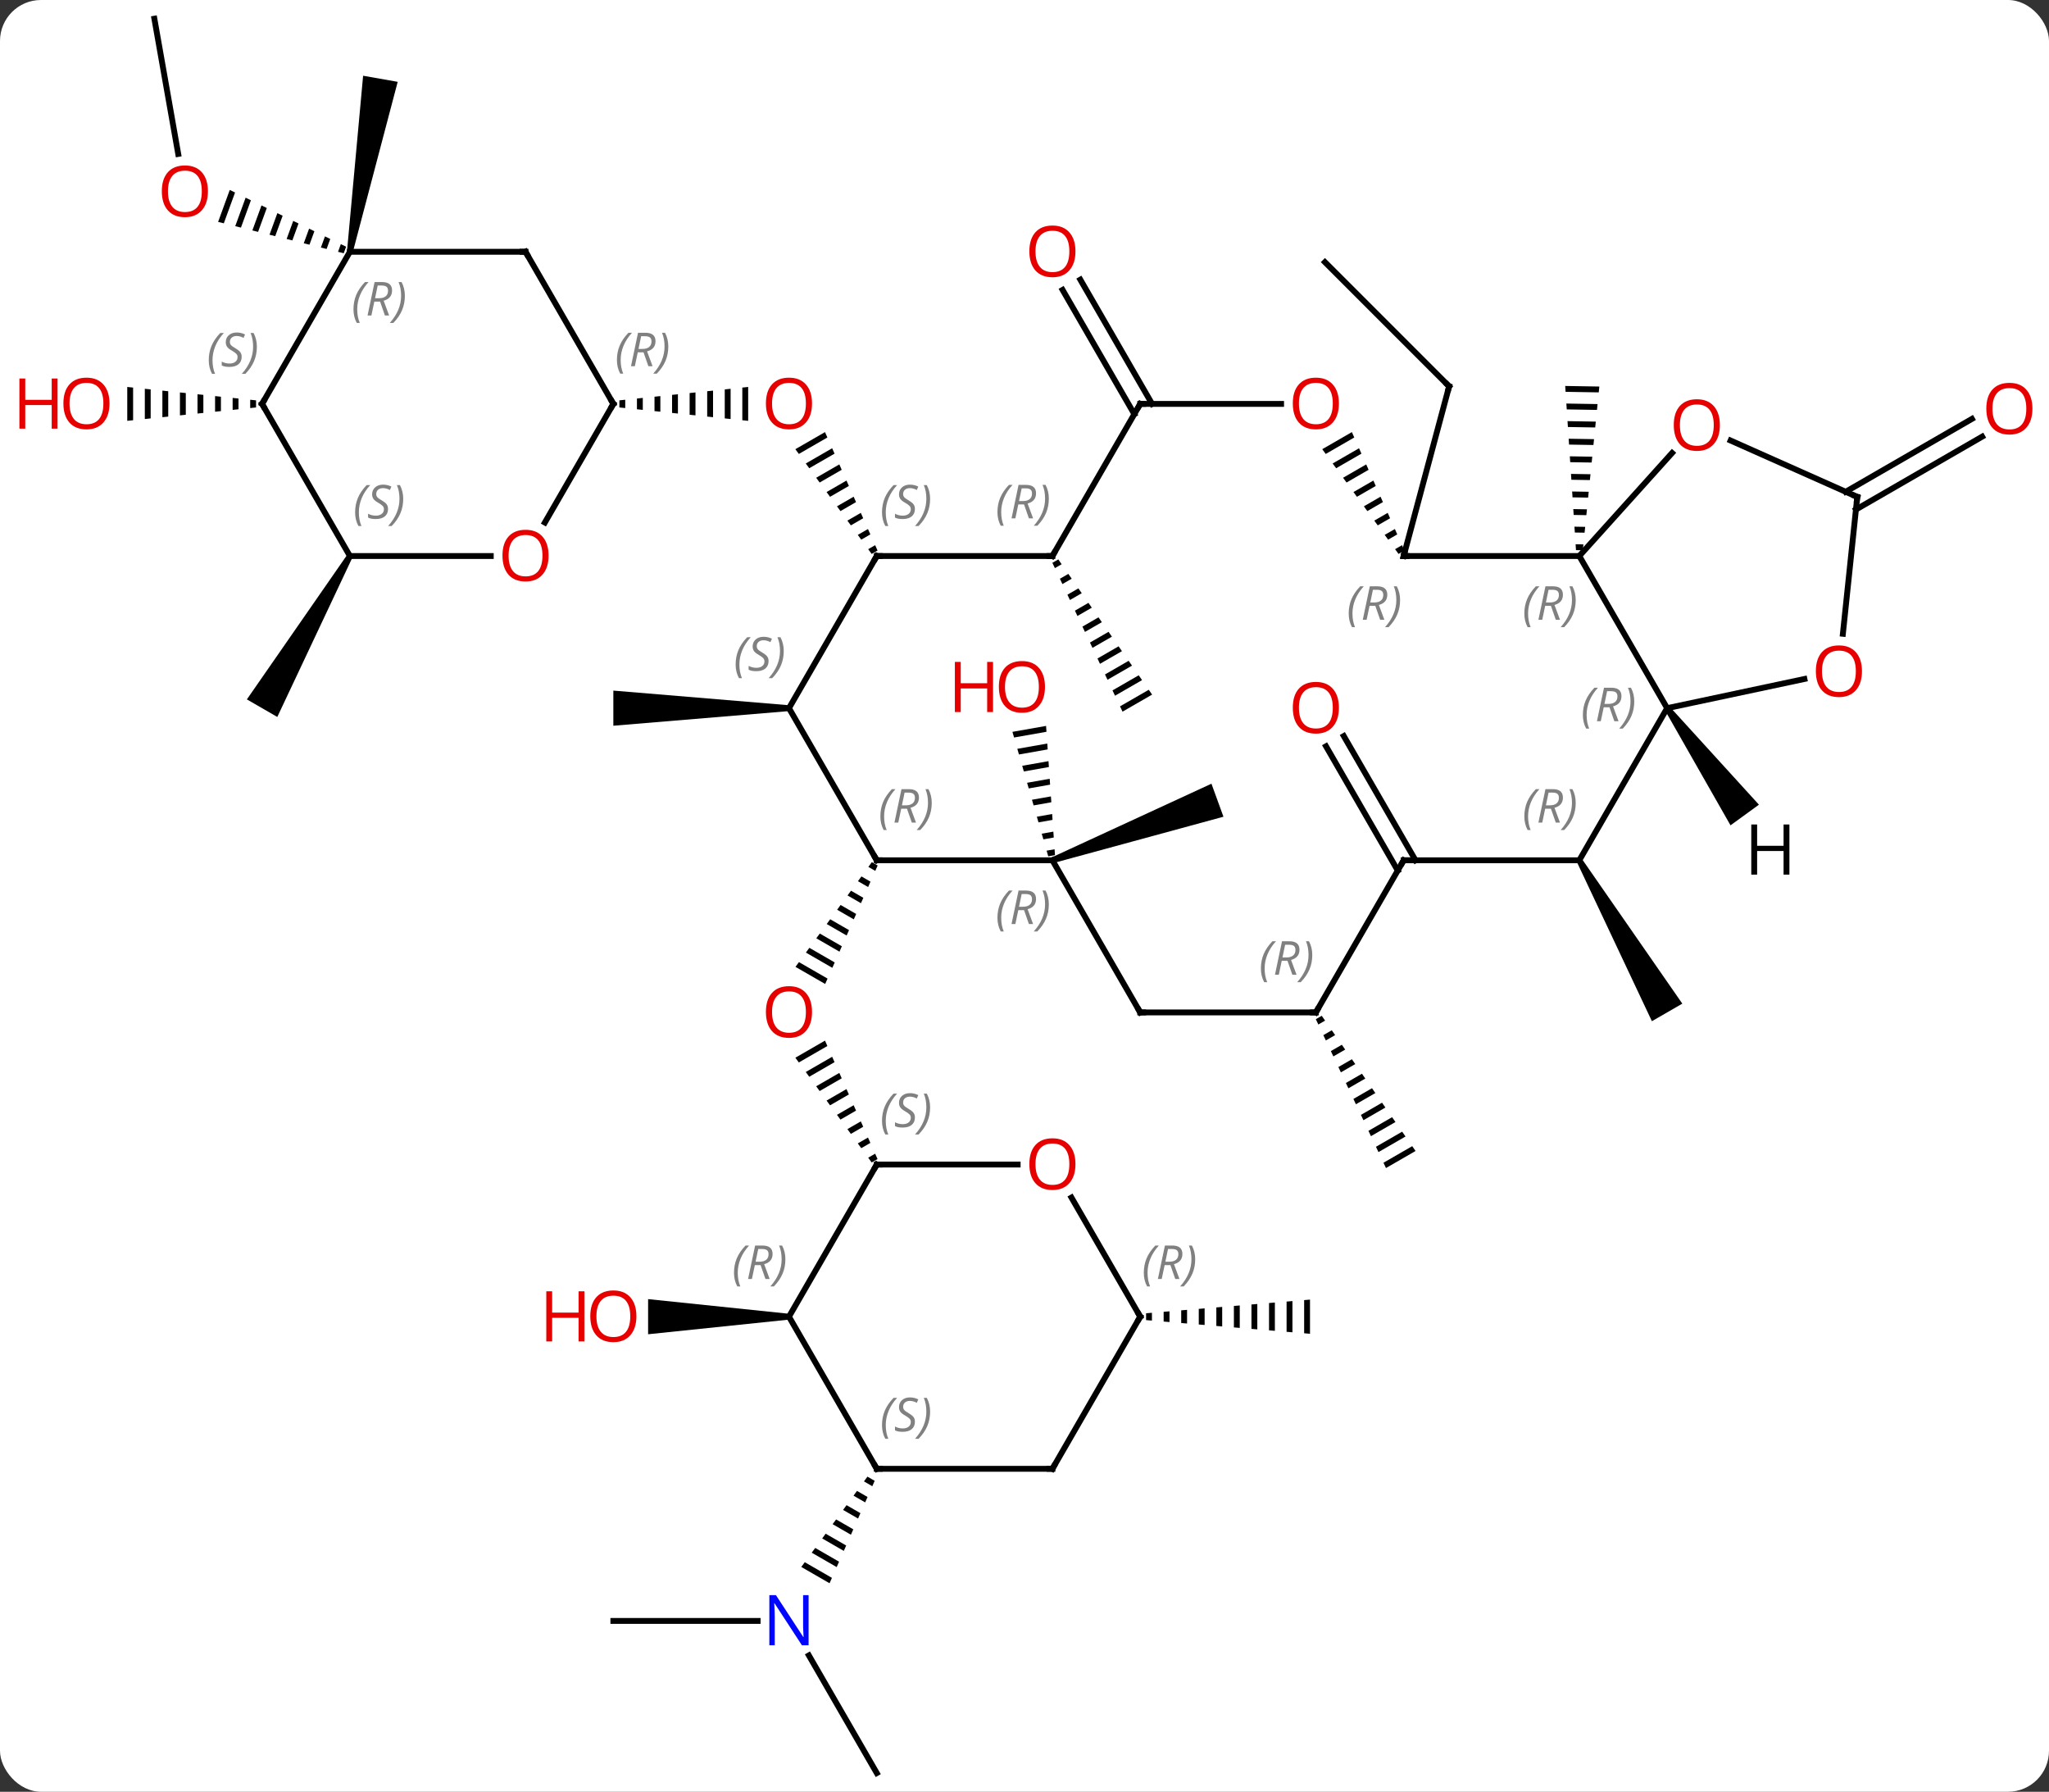 <svg width="350" viewBox="0 0 350 306" style="fill-opacity:1; color-rendering:auto; color-interpolation:auto; text-rendering:auto; stroke:black; stroke-linecap:square; stroke-miterlimit:10; shape-rendering:auto; stroke-opacity:1; fill:black; stroke-dasharray:none; font-weight:normal; stroke-width:1; font-family:'Open Sans'; font-style:normal; stroke-linejoin:miter; font-size:12; stroke-dashoffset:0; image-rendering:auto;" height="306" class="cas-substance-image" xmlns:xlink="http://www.w3.org/1999/xlink" xmlns="http://www.w3.org/2000/svg"><rect x="0" y="0" width="350" height="306" fill="#333333" stroke="none"/><svg class="cas-substance-single-component"><rect y="0" x="0" width="350" stroke="none" ry="7" rx="7" height="306" fill="white" class="cas-substance-group"/><svg y="0" x="0" width="350" viewBox="0 0 350 306" style="fill:black;" height="306" class="cas-substance-single-component-image"><svg><g><g transform="translate(179,153)" style="text-rendering:geometricPrecision; color-rendering:optimizeQuality; color-interpolation:linearRGB; stroke-linecap:butt; image-rendering:optimizeQuality;"><path style="stroke:none;" d="M88.359 -87.085 L88.425 -86.084 L88.425 -86.084 L94.091 -85.989 L94.091 -85.989 L94.192 -86.987 L94.192 -86.987 L88.359 -87.085 ZM88.557 -84.082 L88.623 -83.08 L88.623 -83.08 L93.789 -82.993 L93.789 -82.993 L93.889 -83.992 L93.889 -83.992 L88.557 -84.082 ZM88.754 -81.078 L88.82 -80.076 L88.82 -80.076 L93.486 -79.998 L93.486 -79.998 L93.587 -80.996 L93.587 -80.996 L88.754 -81.078 ZM88.952 -78.074 L89.017 -77.073 L89.017 -77.073 L93.184 -77.002 L93.184 -77.002 L93.284 -78.001 L93.284 -78.001 L88.952 -78.074 ZM89.149 -75.07 L89.215 -74.069 L89.215 -74.069 L92.881 -74.007 L92.881 -74.007 L92.982 -75.005 L92.982 -75.005 L89.149 -75.07 ZM89.347 -72.066 L89.412 -71.065 L89.412 -71.065 L92.579 -71.012 L92.579 -71.012 L92.68 -72.01 L92.68 -72.01 L89.347 -72.066 ZM89.544 -69.063 L89.61 -68.061 L89.61 -68.061 L92.276 -68.016 L92.276 -68.016 L92.377 -69.015 L92.377 -69.015 L89.544 -69.063 ZM89.742 -66.059 L89.807 -65.058 L89.807 -65.058 L91.974 -65.021 L91.974 -65.021 L92.075 -66.019 L92.075 -66.019 L89.742 -66.059 ZM89.939 -63.055 L90.005 -62.054 L90.005 -62.054 L91.671 -62.026 L91.671 -62.026 L91.772 -63.024 L91.772 -63.024 L89.939 -63.055 ZM90.136 -60.051 L90.202 -59.05 L90.202 -59.05 L91.369 -59.03 L91.369 -59.03 L91.469 -60.029 L91.469 -60.029 L90.136 -60.051 Z"/><line y2="-108.231" y1="-87.018" x2="47.322" x1="68.535" style="fill:none;"/><line y2="-58.041" y1="-87.018" x2="60.768" x1="68.535" style="fill:none;"/><path style="stroke:none;" d="M90.335 -5.828 L91.201 -6.328 L108.366 18.402 L103.17 21.402 Z"/><line y2="-69.013" y1="-81.46" x2="136.273" x1="157.834" style="fill:none;"/><line y2="-65.982" y1="-78.429" x2="138.023" x1="159.584" style="fill:none;"/><line y2="-4.328" y1="-25.547" x2="59.758" x1="47.506" style="fill:none;"/><line y2="-6.078" y1="-27.297" x2="62.789" x1="50.537" style="fill:none;"/><line y2="-82.271" y1="-103.49" x2="14.758" x1="2.506" style="fill:none;"/><line y2="-84.021" y1="-105.24" x2="17.789" x1="5.537" style="fill:none;"/><path style="stroke:none;" d="M46.773 20.477 L45.763 21.059 L45.763 21.059 L46.191 21.967 L47.346 21.301 L46.773 20.477 ZM48.49 22.951 L47.047 23.783 L47.474 24.691 L47.474 24.691 L49.063 23.775 L48.49 22.951 ZM50.208 25.424 L48.33 26.507 L48.33 26.507 L48.758 27.415 L48.758 27.415 L50.78 26.249 L50.208 25.424 ZM51.925 27.898 L49.614 29.231 L50.042 30.139 L52.497 28.723 L51.925 27.898 ZM53.642 30.372 L50.898 31.954 L51.326 32.862 L54.214 31.197 L54.214 31.197 L53.642 30.372 ZM55.359 32.846 L52.182 34.678 L52.182 34.678 L52.61 35.586 L52.61 35.586 L55.931 33.671 L55.931 33.671 L55.359 32.846 ZM57.076 35.32 L53.466 37.402 L53.466 37.402 L53.894 38.31 L53.894 38.31 L57.648 36.145 L57.648 36.145 L57.076 35.32 ZM58.793 37.794 L54.75 40.126 L55.178 41.034 L59.366 38.619 L59.366 38.619 L58.793 37.794 ZM60.51 40.268 L56.033 42.849 L56.462 43.758 L61.083 41.093 L61.083 41.093 L60.51 40.268 ZM62.228 42.742 L57.317 45.573 L57.317 45.573 L57.745 46.481 L62.8 43.566 L62.8 43.566 L62.228 42.742 Z"/><path style="stroke:none;" d="M1.774 -57.465 L0.763 -56.882 L0.763 -56.882 L1.191 -55.974 L1.191 -55.974 L2.346 -56.641 L2.346 -56.641 L1.774 -57.465 ZM3.491 -54.991 L2.047 -54.159 L2.047 -54.159 L2.475 -53.251 L2.475 -53.251 L4.063 -54.167 L4.063 -54.167 L3.491 -54.991 ZM5.208 -52.517 L3.331 -51.435 L3.331 -51.435 L3.759 -50.527 L3.759 -50.527 L5.78 -51.693 L5.78 -51.693 L5.208 -52.517 ZM6.925 -50.044 L4.614 -48.711 L4.614 -48.711 L5.042 -47.803 L5.042 -47.803 L7.497 -49.219 L7.497 -49.219 L6.925 -50.044 ZM8.642 -47.57 L5.898 -45.987 L5.898 -45.987 L6.326 -45.08 L6.326 -45.08 L9.214 -46.745 L9.214 -46.745 L8.642 -47.57 ZM10.359 -45.096 L7.182 -43.264 L7.182 -43.264 L7.61 -42.356 L7.61 -42.356 L10.931 -44.271 L10.931 -44.271 L10.359 -45.096 ZM12.076 -42.622 L8.465 -40.54 L8.465 -40.54 L8.893 -39.632 L8.893 -39.632 L12.648 -41.797 L12.648 -41.797 L12.076 -42.622 ZM13.793 -40.148 L9.749 -37.816 L9.749 -37.816 L10.177 -36.908 L10.177 -36.908 L14.365 -39.323 L14.365 -39.323 L13.793 -40.148 ZM15.509 -37.674 L11.033 -35.092 L11.033 -35.092 L11.461 -34.184 L11.461 -34.184 L16.082 -36.849 L16.082 -36.849 L15.509 -37.674 ZM17.227 -35.2 L12.317 -32.369 L12.317 -32.369 L12.745 -31.461 L12.745 -31.461 L17.799 -34.375 L17.799 -34.375 L17.227 -35.2 Z"/><path style="stroke:none;" d="M-38.078 -79.205 L-43.139 -76.286 L-42.547 -75.473 L-42.547 -75.473 L-37.67 -78.285 L-37.67 -78.285 L-38.078 -79.205 ZM-36.854 -76.446 L-41.362 -73.847 L-41.362 -73.847 L-40.77 -73.033 L-40.77 -73.033 L-36.446 -75.527 L-36.446 -75.527 L-36.854 -76.446 ZM-35.63 -73.688 L-39.585 -71.407 L-38.993 -70.594 L-35.222 -72.768 L-35.222 -72.768 L-35.63 -73.688 ZM-34.407 -70.93 L-37.808 -68.968 L-37.808 -68.968 L-37.216 -68.155 L-37.216 -68.155 L-33.999 -70.01 L-33.999 -70.01 L-34.407 -70.93 ZM-33.183 -68.171 L-36.031 -66.529 L-35.438 -65.716 L-35.438 -65.716 L-32.775 -67.252 L-32.775 -67.252 L-33.183 -68.171 ZM-31.959 -65.413 L-34.254 -64.089 L-34.254 -64.089 L-33.661 -63.276 L-31.551 -64.493 L-31.551 -64.493 L-31.959 -65.413 ZM-30.735 -62.654 L-32.477 -61.65 L-32.477 -61.65 L-31.884 -60.837 L-31.884 -60.837 L-30.327 -61.735 L-30.327 -61.735 L-30.735 -62.654 ZM-29.511 -59.896 L-30.699 -59.211 L-30.699 -59.211 L-30.107 -58.398 L-30.107 -58.398 L-29.103 -58.977 L-29.103 -58.977 L-29.511 -59.896 Z"/><path style="stroke:none;" d="M-72.201 -84.732 L-73.201 -84.628 L-73.201 -84.628 L-73.201 -83.414 L-73.201 -83.414 L-72.201 -83.31 L-72.201 -83.31 L-72.201 -84.732 ZM-69.201 -85.044 L-70.201 -84.94 L-70.201 -84.94 L-70.201 -83.102 L-70.201 -83.102 L-69.201 -82.998 L-69.201 -82.998 L-69.201 -85.044 ZM-66.201 -85.355 L-67.201 -85.251 L-67.201 -85.251 L-67.201 -82.79 L-67.201 -82.79 L-66.201 -82.687 L-66.201 -82.687 L-66.201 -85.355 ZM-63.201 -85.667 L-64.201 -85.563 L-64.201 -85.563 L-64.201 -82.479 L-64.201 -82.479 L-63.201 -82.375 L-63.201 -82.375 L-63.201 -85.667 ZM-60.201 -85.979 L-61.201 -85.875 L-61.201 -85.875 L-61.201 -82.167 L-61.201 -82.167 L-60.201 -82.063 L-60.201 -82.063 L-60.201 -85.979 ZM-57.201 -86.29 L-58.201 -86.187 L-58.201 -86.187 L-58.201 -81.855 L-58.201 -81.855 L-57.201 -81.751 L-57.201 -81.751 L-57.201 -86.29 ZM-54.201 -86.602 L-55.201 -86.498 L-55.201 -86.498 L-55.201 -81.544 L-55.201 -81.544 L-54.201 -81.44 L-54.201 -81.44 L-54.201 -86.602 ZM-51.201 -86.914 L-52.201 -86.81 L-52.201 -86.81 L-52.201 -81.232 L-52.201 -81.232 L-51.201 -81.128 L-51.201 -81.128 L-51.201 -86.914 Z"/><path style="stroke:none;" d="M0.939 -5.608 L0.597 -6.548 L27.933 -19.157 L29.985 -13.519 Z"/><path style="stroke:none;" d="M-0.317 -29.028 L-6.06 -28.014 L-6.06 -28.014 L-5.782 -27.047 L-5.782 -27.047 L-0.247 -28.025 L-0.247 -28.025 L-0.317 -29.028 ZM-0.109 -26.019 L-5.226 -25.115 L-5.226 -25.115 L-4.948 -24.148 L-4.948 -24.148 L-0.04 -25.015 L-0.04 -25.015 L-0.109 -26.019 ZM0.099 -23.009 L-4.392 -22.216 L-4.392 -22.216 L-4.114 -21.249 L-4.114 -21.249 L0.168 -22.006 L0.168 -22.006 L0.099 -23.009 ZM0.306 -20 L-3.558 -19.317 L-3.558 -19.317 L-3.28 -18.351 L-3.28 -18.351 L0.375 -18.996 L0.375 -18.996 L0.306 -20 ZM0.514 -16.99 L-2.724 -16.418 L-2.724 -16.418 L-2.446 -15.452 L-2.446 -15.452 L0.583 -15.987 L0.583 -15.987 L0.514 -16.99 ZM0.721 -13.98 L-1.89 -13.519 L-1.89 -13.519 L-1.612 -12.553 L-1.612 -12.553 L0.79 -12.977 L0.79 -12.977 L0.721 -13.98 ZM0.929 -10.971 L-1.056 -10.62 L-1.056 -10.62 L-0.778 -9.654 L-0.778 -9.654 L0.998 -9.967 L0.998 -9.967 L0.929 -10.971 ZM1.137 -7.961 L-0.222 -7.721 L-0.222 -7.721 L0.056 -6.755 L0.056 -6.755 L1.206 -6.958 L1.206 -6.958 L1.137 -7.961 Z"/><path style="stroke:none;" d="M-44.232 -32.558 L-44.232 -31.558 L-74.232 -29.058 L-74.232 -35.058 Z"/><path style="stroke:none;" d="M-30.078 -5.762 L-30.671 -4.949 L-29.49 -4.268 L-29.083 -5.188 L-30.078 -5.762 ZM-31.856 -3.323 L-32.449 -2.51 L-30.713 -1.509 L-30.305 -2.429 L-31.856 -3.323 ZM-33.635 -0.885 L-34.227 -0.072 L-34.227 -0.072 L-31.936 1.25 L-31.936 1.25 L-31.528 0.33 L-33.635 -0.885 ZM-35.413 1.554 L-36.006 2.367 L-36.006 2.367 L-33.158 4.009 L-32.751 3.089 L-35.413 1.554 ZM-37.191 3.993 L-37.784 4.806 L-34.381 6.768 L-33.973 5.848 L-37.191 3.993 ZM-38.969 6.431 L-39.562 7.244 L-35.604 9.527 L-35.196 8.607 L-38.969 6.431 ZM-40.748 8.87 L-41.341 9.683 L-41.341 9.683 L-36.826 12.286 L-36.419 11.366 L-40.748 8.87 ZM-42.526 11.309 L-43.119 12.121 L-38.049 15.045 L-37.641 14.125 L-42.526 11.309 Z"/><path style="stroke:none;" d="M-38.078 24.718 L-43.139 27.637 L-42.547 28.45 L-37.67 25.638 L-37.67 25.638 L-38.078 24.718 ZM-36.854 27.477 L-41.362 30.076 L-41.362 30.076 L-40.77 30.89 L-40.77 30.89 L-36.446 28.396 L-36.854 27.477 ZM-35.63 30.235 L-39.585 32.516 L-38.993 33.329 L-35.222 31.155 L-35.222 31.155 L-35.63 30.235 ZM-34.407 32.993 L-37.808 34.955 L-37.808 34.955 L-37.216 35.768 L-37.216 35.768 L-33.999 33.913 L-33.999 33.913 L-34.407 32.993 ZM-33.183 35.752 L-36.031 37.394 L-36.031 37.394 L-35.438 38.207 L-35.438 38.207 L-32.775 36.671 L-32.775 36.671 L-33.183 35.752 ZM-31.959 38.51 L-34.254 39.834 L-33.661 40.647 L-33.661 40.647 L-31.551 39.43 L-31.551 39.43 L-31.959 38.51 ZM-30.735 41.269 L-32.477 42.273 L-31.884 43.086 L-31.884 43.086 L-30.327 42.188 L-30.327 42.188 L-30.735 41.269 ZM-29.511 44.027 L-30.699 44.712 L-30.699 44.712 L-30.107 45.525 L-30.107 45.525 L-29.103 44.946 L-29.103 44.946 L-29.511 44.027 Z"/><line y2="-149.805" y1="-126.707" x2="-152.631" x1="-148.557" style="fill:none;"/><path style="stroke:none;" d="M-139.754 -120.561 L-141.744 -115.104 L-141.744 -115.104 L-140.769 -114.861 L-138.85 -120.121 L-138.85 -120.121 L-139.754 -120.561 ZM-137.043 -119.24 L-138.818 -114.374 L-137.843 -114.131 L-137.843 -114.131 L-136.14 -118.799 L-137.043 -119.24 ZM-134.333 -117.918 L-135.892 -113.644 L-135.892 -113.644 L-134.916 -113.401 L-134.916 -113.401 L-133.429 -117.477 L-134.333 -117.918 ZM-131.622 -116.596 L-132.965 -112.914 L-132.965 -112.914 L-131.99 -112.671 L-131.99 -112.671 L-130.719 -116.156 L-131.622 -116.596 ZM-128.912 -115.275 L-130.039 -112.184 L-130.039 -112.184 L-129.064 -111.941 L-128.008 -114.834 L-128.912 -115.275 ZM-126.201 -113.953 L-127.113 -111.454 L-127.113 -111.454 L-126.137 -111.211 L-126.137 -111.211 L-125.298 -113.512 L-125.298 -113.512 L-126.201 -113.953 ZM-123.491 -112.631 L-124.186 -110.724 L-124.186 -110.724 L-123.211 -110.481 L-123.211 -110.481 L-122.587 -112.191 L-122.587 -112.191 L-123.491 -112.631 ZM-120.78 -111.309 L-121.26 -109.994 L-121.26 -109.994 L-120.285 -109.751 L-120.285 -109.751 L-119.877 -110.869 L-119.877 -110.869 L-120.78 -111.309 Z"/><path style="stroke:none;" d="M-118.74 -109.914 L-119.724 -110.088 L-116.975 -140.066 L-111.067 -139.024 Z"/><path style="stroke:none;" d="M-119.665 -58.291 L-118.799 -57.791 L-131.634 -30.558 L-136.83 -33.558 Z"/><path style="stroke:none;" d="M-44.232 71.365 L-44.232 72.365 L-68.294 74.865 L-68.294 68.865 Z"/><path style="stroke:none;" d="M-136.263 -84.732 L-136.263 -83.31 L-136.263 -83.31 L-135.263 -83.414 L-135.263 -83.414 L-135.263 -84.628 L-135.263 -84.628 L-136.263 -84.732 ZM-139.263 -85.044 L-139.263 -82.998 L-139.263 -82.998 L-138.263 -83.102 L-138.263 -83.102 L-138.263 -84.94 L-138.263 -84.94 L-139.263 -85.044 ZM-142.263 -85.355 L-142.263 -82.687 L-142.263 -82.687 L-141.263 -82.79 L-141.263 -82.79 L-141.263 -85.251 L-141.263 -85.251 L-142.263 -85.355 ZM-145.263 -85.667 L-145.263 -82.375 L-144.263 -82.479 L-144.263 -82.479 L-144.263 -85.563 L-144.263 -85.563 L-145.263 -85.667 ZM-148.263 -85.979 L-148.263 -82.063 L-148.263 -82.063 L-147.263 -82.167 L-147.263 -85.875 L-148.263 -85.979 ZM-151.263 -86.29 L-151.263 -81.751 L-151.263 -81.751 L-150.263 -81.855 L-150.263 -81.855 L-150.263 -86.187 L-150.263 -86.187 L-151.263 -86.29 ZM-154.263 -86.602 L-154.263 -81.44 L-154.263 -81.44 L-153.263 -81.544 L-153.263 -81.544 L-153.263 -86.498 L-153.263 -86.498 L-154.263 -86.602 ZM-157.263 -86.914 L-157.263 -81.128 L-157.263 -81.128 L-156.263 -81.232 L-156.263 -81.232 L-156.263 -86.81 L-156.263 -86.81 L-157.263 -86.914 Z"/><line y2="149.805" y1="129.713" x2="-29.232" x1="-40.832" style="fill:none;"/><line y2="123.825" y1="123.825" x2="-74.232" x1="-49.584" style="fill:none;"/><path style="stroke:none;" d="M-30.828 99.183 L-31.423 99.995 L-31.423 99.995 L-29.998 100.816 L-29.998 100.816 L-29.592 99.896 L-29.592 99.896 L-30.828 99.183 ZM-32.612 101.618 L-33.207 102.43 L-33.207 102.43 L-31.215 103.579 L-31.215 103.579 L-30.809 102.658 L-30.809 102.658 L-32.612 101.618 ZM-34.397 104.053 L-34.991 104.865 L-34.991 104.865 L-32.431 106.341 L-32.431 106.341 L-32.026 105.42 L-32.026 105.42 L-34.397 104.053 ZM-36.181 106.489 L-36.776 107.3 L-36.776 107.3 L-33.648 109.104 L-33.243 108.183 L-36.181 106.489 ZM-37.965 108.924 L-38.56 109.736 L-38.56 109.736 L-34.865 111.866 L-34.865 111.866 L-34.459 110.945 L-34.459 110.945 L-37.965 108.924 ZM-39.749 111.359 L-40.344 112.171 L-40.344 112.171 L-36.082 114.628 L-36.082 114.628 L-35.676 113.708 L-35.676 113.708 L-39.749 111.359 ZM-41.533 113.794 L-42.128 114.606 L-42.128 114.606 L-37.299 117.391 L-37.299 117.391 L-36.893 116.47 L-36.893 116.47 L-41.533 113.794 Z"/><path style="stroke:none;" d="M17.768 71.198 L16.768 71.282 L16.768 71.282 L16.768 72.448 L16.768 72.448 L17.768 72.532 L17.768 72.532 L17.768 71.198 ZM20.768 70.948 L19.768 71.032 L19.768 71.032 L19.768 72.698 L19.768 72.698 L20.768 72.782 L20.768 70.948 ZM23.768 70.698 L22.768 70.782 L22.768 70.782 L22.768 72.948 L22.768 72.948 L23.768 73.032 L23.768 73.032 L23.768 70.698 ZM26.768 70.448 L25.768 70.532 L25.768 70.532 L25.768 73.198 L25.768 73.198 L26.768 73.282 L26.768 73.282 L26.768 70.448 ZM29.768 70.198 L28.768 70.282 L28.768 70.282 L28.768 73.448 L28.768 73.448 L29.768 73.532 L29.768 73.532 L29.768 70.198 ZM32.768 69.948 L31.768 70.032 L31.768 70.032 L31.768 73.698 L31.768 73.698 L32.768 73.782 L32.768 73.782 L32.768 69.948 ZM35.768 69.698 L34.768 69.782 L34.768 69.782 L34.768 73.948 L34.768 73.948 L35.768 74.032 L35.768 74.032 L35.768 69.698 ZM38.768 69.448 L37.768 69.532 L37.768 69.532 L37.768 74.198 L37.768 74.198 L38.768 74.282 L38.768 74.282 L38.768 69.448 ZM41.768 69.198 L40.768 69.282 L40.768 69.282 L40.768 74.448 L40.768 74.448 L41.768 74.532 L41.768 74.532 L41.768 69.198 ZM44.768 68.948 L43.768 69.032 L43.768 69.032 L43.768 74.698 L43.768 74.698 L44.768 74.782 L44.768 74.782 L44.768 68.948 Z"/><line y2="-32.058" y1="-58.041" x2="105.768" x1="90.768" style="fill:none;"/><line y2="-58.041" y1="-58.041" x2="60.768" x1="90.768" style="fill:none;"/><line y2="-75.64" y1="-58.041" x2="106.617" x1="90.768" style="fill:none;"/><line y2="-37.042" y1="-32.058" x2="129.22" x1="105.768" style="fill:none;"/><line y2="-6.078" y1="-32.058" x2="90.768" x1="105.768" style="fill:none;"/><path style="stroke:none;" d="M51.922 -79.205 L46.861 -76.286 L46.861 -76.286 L47.453 -75.473 L47.453 -75.473 L52.33 -78.285 L52.33 -78.285 L51.922 -79.205 ZM53.146 -76.446 L48.638 -73.847 L48.638 -73.847 L49.23 -73.033 L49.23 -73.033 L53.554 -75.527 L53.554 -75.527 L53.146 -76.446 ZM54.37 -73.688 L50.415 -71.407 L50.415 -71.407 L51.007 -70.594 L54.778 -72.768 L54.778 -72.768 L54.37 -73.688 ZM55.593 -70.93 L52.192 -68.968 L52.784 -68.155 L52.784 -68.155 L56.001 -70.01 L56.001 -70.01 L55.593 -70.93 ZM56.817 -68.171 L53.969 -66.529 L53.969 -66.529 L54.562 -65.716 L57.225 -67.252 L57.225 -67.252 L56.817 -68.171 ZM58.041 -65.413 L55.746 -64.089 L55.746 -64.089 L56.339 -63.276 L56.339 -63.276 L58.449 -64.493 L58.041 -65.413 ZM59.265 -62.654 L57.523 -61.65 L57.523 -61.65 L58.116 -60.837 L58.116 -60.837 L59.673 -61.735 L59.673 -61.735 L59.265 -62.654 ZM60.489 -59.896 L59.301 -59.211 L59.301 -59.211 L59.893 -58.398 L59.893 -58.398 L60.897 -58.977 L60.897 -58.977 L60.489 -59.896 Z"/><line y2="-68.133" y1="-77.767" x2="138.249" x1="116.609" style="fill:none;"/><line y2="-68.133" y1="-44.761" x2="138.249" x1="135.793" style="fill:none;"/><line y2="-6.078" y1="-6.078" x2="60.768" x1="90.768" style="fill:none;"/><line y2="-84.021" y1="-84.021" x2="15.768" x1="39.831" style="fill:none;"/><line y2="19.902" y1="-6.078" x2="45.768" x1="60.768" style="fill:none;"/><line y2="-58.041" y1="-84.021" x2="0.768" x1="15.768" style="fill:none;"/><line y2="19.902" y1="19.902" x2="15.768" x1="45.768" style="fill:none;"/><line y2="-58.041" y1="-58.041" x2="-29.232" x1="0.768" style="fill:none;"/><line y2="-6.078" y1="19.902" x2="0.768" x1="15.768" style="fill:none;"/><line y2="-32.058" y1="-58.041" x2="-44.232" x1="-29.232" style="fill:none;"/><line y2="-6.078" y1="-6.078" x2="-29.232" x1="0.768" style="fill:none;"/><line y2="-6.078" y1="-32.058" x2="-29.232" x1="-44.232" style="fill:none;"/><line y2="-110.001" y1="-84.021" x2="-89.232" x1="-74.232" style="fill:none;"/><line y2="-63.763" y1="-84.021" x2="-85.928" x1="-74.232" style="fill:none;"/><line y2="-110.001" y1="-110.001" x2="-119.232" x1="-89.232" style="fill:none;"/><line y2="-58.041" y1="-58.041" x2="-119.232" x1="-95.169" style="fill:none;"/><line y2="-84.021" y1="-110.001" x2="-134.232" x1="-119.232" style="fill:none;"/><line y2="-84.021" y1="-58.041" x2="-134.232" x1="-119.232" style="fill:none;"/><line y2="71.865" y1="45.882" x2="-44.232" x1="-29.232" style="fill:none;"/><line y2="45.882" y1="45.882" x2="-5.17" x1="-29.232" style="fill:none;"/><line y2="97.845" y1="71.865" x2="-29.232" x1="-44.232" style="fill:none;"/><line y2="71.865" y1="51.518" x2="15.768" x1="4.022" style="fill:none;"/><line y2="97.845" y1="97.845" x2="0.768" x1="-29.232" style="fill:none;"/><line y2="97.845" y1="71.865" x2="0.768" x1="15.768" style="fill:none;"/><path style="stroke:none;" d="M105.364 -31.764 L106.172 -32.352 L121.452 -15.576 L116.598 -12.049 Z"/><path style="fill:none; stroke-miterlimit:5;" d="M68.181 -87.372 L68.535 -87.018 L68.406 -86.535"/></g><g transform="translate(179,153)" style="stroke-linecap:butt; fill:rgb(230,0,0); text-rendering:geometricPrecision; color-rendering:optimizeQuality; image-rendering:optimizeQuality; font-family:'Open Sans'; stroke:rgb(230,0,0); color-interpolation:linearRGB; stroke-miterlimit:5;"><path style="stroke:none;" d="M168.169 -83.203 Q168.169 -81.141 167.13 -79.961 Q166.091 -78.781 164.248 -78.781 Q162.357 -78.781 161.326 -79.945 Q160.294 -81.11 160.294 -83.219 Q160.294 -85.313 161.326 -86.461 Q162.357 -87.61 164.248 -87.61 Q166.107 -87.61 167.138 -86.438 Q168.169 -85.266 168.169 -83.203 ZM161.341 -83.203 Q161.341 -81.469 162.084 -80.563 Q162.826 -79.656 164.248 -79.656 Q165.669 -79.656 166.396 -80.555 Q167.123 -81.453 167.123 -83.203 Q167.123 -84.938 166.396 -85.828 Q165.669 -86.719 164.248 -86.719 Q162.826 -86.719 162.084 -85.82 Q161.341 -84.922 161.341 -83.203 Z"/><path style="stroke:none;" d="M49.706 -32.128 Q49.706 -30.066 48.666 -28.886 Q47.627 -27.706 45.784 -27.706 Q43.893 -27.706 42.862 -28.87 Q41.831 -30.035 41.831 -32.144 Q41.831 -34.238 42.862 -35.386 Q43.893 -36.535 45.784 -36.535 Q47.643 -36.535 48.674 -35.363 Q49.706 -34.191 49.706 -32.128 ZM42.877 -32.128 Q42.877 -30.394 43.62 -29.488 Q44.362 -28.581 45.784 -28.581 Q47.206 -28.581 47.932 -29.48 Q48.659 -30.378 48.659 -32.128 Q48.659 -33.863 47.932 -34.753 Q47.206 -35.644 45.784 -35.644 Q44.362 -35.644 43.62 -34.745 Q42.877 -33.847 42.877 -32.128 Z"/><path style="stroke:none;" d="M4.705 -110.071 Q4.705 -108.009 3.666 -106.829 Q2.627 -105.649 0.784 -105.649 Q-1.107 -105.649 -2.138 -106.814 Q-3.17 -107.978 -3.17 -110.087 Q-3.17 -112.181 -2.138 -113.329 Q-1.107 -114.478 0.784 -114.478 Q2.643 -114.478 3.674 -113.306 Q4.705 -112.134 4.705 -110.071 ZM-2.123 -110.071 Q-2.123 -108.337 -1.38 -107.431 Q-0.638 -106.524 0.784 -106.524 Q2.205 -106.524 2.932 -107.423 Q3.659 -108.321 3.659 -110.071 Q3.659 -111.806 2.932 -112.696 Q2.205 -113.587 0.784 -113.587 Q-0.638 -113.587 -1.38 -112.689 Q-2.123 -111.79 -2.123 -110.071 Z"/><path style="stroke:none;" d="M-40.294 -84.091 Q-40.294 -82.029 -41.334 -80.849 Q-42.373 -79.669 -44.216 -79.669 Q-46.107 -79.669 -47.138 -80.834 Q-48.169 -81.998 -48.169 -84.107 Q-48.169 -86.201 -47.138 -87.349 Q-46.107 -88.498 -44.216 -88.498 Q-42.357 -88.498 -41.326 -87.326 Q-40.294 -86.154 -40.294 -84.091 ZM-47.123 -84.091 Q-47.123 -82.357 -46.38 -81.451 Q-45.638 -80.544 -44.216 -80.544 Q-42.794 -80.544 -42.068 -81.443 Q-41.341 -82.341 -41.341 -84.091 Q-41.341 -85.826 -42.068 -86.716 Q-42.794 -87.607 -44.216 -87.607 Q-45.638 -87.607 -46.38 -86.709 Q-47.123 -85.81 -47.123 -84.091 Z"/><path style="stroke:none;" d="M-0.502 -35.692 Q-0.502 -33.63 -1.542 -32.45 Q-2.581 -31.27 -4.424 -31.27 Q-6.315 -31.27 -7.346 -32.434 Q-8.377 -33.599 -8.377 -35.708 Q-8.377 -37.802 -7.346 -38.95 Q-6.315 -40.099 -4.424 -40.099 Q-2.565 -40.099 -1.534 -38.927 Q-0.502 -37.755 -0.502 -35.692 ZM-7.331 -35.692 Q-7.331 -33.958 -6.588 -33.052 Q-5.846 -32.145 -4.424 -32.145 Q-3.002 -32.145 -2.276 -33.044 Q-1.549 -33.942 -1.549 -35.692 Q-1.549 -37.427 -2.276 -38.317 Q-3.002 -39.208 -4.424 -39.208 Q-5.846 -39.208 -6.588 -38.309 Q-7.331 -37.411 -7.331 -35.692 Z"/><path style="stroke:none;" d="M-9.377 -31.395 L-10.377 -31.395 L-10.377 -35.427 L-14.893 -35.427 L-14.893 -31.395 L-15.893 -31.395 L-15.893 -39.958 L-14.893 -39.958 L-14.893 -36.317 L-10.377 -36.317 L-10.377 -39.958 L-9.377 -39.958 L-9.377 -31.395 Z"/><path style="stroke:none;" d="M-40.294 19.832 Q-40.294 21.894 -41.334 23.074 Q-42.373 24.254 -44.216 24.254 Q-46.107 24.254 -47.138 23.09 Q-48.169 21.925 -48.169 19.816 Q-48.169 17.722 -47.138 16.574 Q-46.107 15.425 -44.216 15.425 Q-42.357 15.425 -41.326 16.597 Q-40.294 17.769 -40.294 19.832 ZM-47.123 19.832 Q-47.123 21.566 -46.38 22.472 Q-45.638 23.379 -44.216 23.379 Q-42.794 23.379 -42.068 22.48 Q-41.341 21.582 -41.341 19.832 Q-41.341 18.097 -42.068 17.207 Q-42.794 16.316 -44.216 16.316 Q-45.638 16.316 -46.38 17.215 Q-47.123 18.113 -47.123 19.832 Z"/><path style="stroke:none;" d="M-143.482 -120.331 Q-143.482 -118.269 -144.522 -117.089 Q-145.561 -115.909 -147.404 -115.909 Q-149.295 -115.909 -150.326 -117.073 Q-151.357 -118.238 -151.357 -120.347 Q-151.357 -122.441 -150.326 -123.589 Q-149.295 -124.738 -147.404 -124.738 Q-145.545 -124.738 -144.514 -123.566 Q-143.482 -122.394 -143.482 -120.331 ZM-150.311 -120.331 Q-150.311 -118.597 -149.568 -117.691 Q-148.826 -116.784 -147.404 -116.784 Q-145.982 -116.784 -145.256 -117.683 Q-144.529 -118.581 -144.529 -120.331 Q-144.529 -122.066 -145.256 -122.956 Q-145.982 -123.847 -147.404 -123.847 Q-148.826 -123.847 -149.568 -122.948 Q-150.311 -122.05 -150.311 -120.331 Z"/><path style="stroke:none;" d="M-70.294 71.795 Q-70.294 73.857 -71.334 75.037 Q-72.373 76.217 -74.216 76.217 Q-76.107 76.217 -77.138 75.052 Q-78.169 73.888 -78.169 71.779 Q-78.169 69.685 -77.138 68.537 Q-76.107 67.388 -74.216 67.388 Q-72.357 67.388 -71.326 68.56 Q-70.294 69.732 -70.294 71.795 ZM-77.123 71.795 Q-77.123 73.529 -76.38 74.435 Q-75.638 75.342 -74.216 75.342 Q-72.794 75.342 -72.068 74.443 Q-71.341 73.545 -71.341 71.795 Q-71.341 70.06 -72.068 69.17 Q-72.794 68.279 -74.216 68.279 Q-75.638 68.279 -76.38 69.177 Q-77.123 70.076 -77.123 71.795 Z"/><path style="stroke:none;" d="M-79.169 76.092 L-80.169 76.092 L-80.169 72.06 L-84.685 72.06 L-84.685 76.092 L-85.685 76.092 L-85.685 67.529 L-84.685 67.529 L-84.685 71.17 L-80.169 71.17 L-80.169 67.529 L-79.169 67.529 L-79.169 76.092 Z"/><path style="stroke:none;" d="M-160.294 -84.091 Q-160.294 -82.029 -161.334 -80.849 Q-162.373 -79.669 -164.216 -79.669 Q-166.107 -79.669 -167.138 -80.834 Q-168.169 -81.998 -168.169 -84.107 Q-168.169 -86.201 -167.138 -87.349 Q-166.107 -88.498 -164.216 -88.498 Q-162.357 -88.498 -161.326 -87.326 Q-160.294 -86.154 -160.294 -84.091 ZM-167.123 -84.091 Q-167.123 -82.357 -166.38 -81.451 Q-165.638 -80.544 -164.216 -80.544 Q-162.794 -80.544 -162.068 -81.443 Q-161.341 -82.341 -161.341 -84.091 Q-161.341 -85.826 -162.068 -86.716 Q-162.794 -87.607 -164.216 -87.607 Q-165.638 -87.607 -166.38 -86.709 Q-167.123 -85.81 -167.123 -84.091 Z"/><path style="stroke:none;" d="M-169.169 -79.794 L-170.169 -79.794 L-170.169 -83.826 L-174.685 -83.826 L-174.685 -79.794 L-175.685 -79.794 L-175.685 -88.357 L-174.685 -88.357 L-174.685 -84.716 L-170.169 -84.716 L-170.169 -88.357 L-169.169 -88.357 L-169.169 -79.794 Z"/><path style="fill:rgb(0,5,255); stroke:none;" d="M-40.88 127.981 L-42.021 127.981 L-46.709 120.794 L-46.755 120.794 Q-46.662 122.059 -46.662 123.106 L-46.662 127.981 L-47.584 127.981 L-47.584 119.419 L-46.459 119.419 L-41.787 126.575 L-41.74 126.575 Q-41.74 126.419 -41.787 125.559 Q-41.834 124.7 -41.818 124.325 L-41.818 119.419 L-40.88 119.419 L-40.88 127.981 Z"/></g><g transform="translate(179,153)" style="stroke-linecap:butt; font-size:8.4px; fill:gray; text-rendering:geometricPrecision; image-rendering:optimizeQuality; color-rendering:optimizeQuality; font-family:'Open Sans'; font-style:italic; stroke:gray; color-interpolation:linearRGB; stroke-miterlimit:5;"><path style="stroke:none;" d="M81.379 -48.217 Q81.379 -49.545 81.848 -50.67 Q82.317 -51.795 83.348 -52.873 L83.957 -52.873 Q82.989 -51.81 82.504 -50.639 Q82.02 -49.467 82.02 -48.232 Q82.02 -46.904 82.457 -45.889 L81.942 -45.889 Q81.379 -46.92 81.379 -48.217 ZM84.939 -49.529 L84.439 -47.154 L83.783 -47.154 L84.986 -52.873 L86.236 -52.873 Q87.971 -52.873 87.971 -51.435 Q87.971 -50.076 86.533 -49.685 L87.471 -47.154 L86.752 -47.154 L85.924 -49.529 L84.939 -49.529 ZM85.517 -52.279 Q85.127 -50.357 85.064 -50.107 L85.721 -50.107 Q86.471 -50.107 86.877 -50.435 Q87.283 -50.764 87.283 -51.389 Q87.283 -51.857 87.025 -52.068 Q86.767 -52.279 86.174 -52.279 L85.517 -52.279 ZM90.156 -50.529 Q90.156 -49.201 89.68 -48.068 Q89.203 -46.935 88.188 -45.889 L87.578 -45.889 Q89.516 -48.045 89.516 -50.529 Q89.516 -51.857 89.078 -52.873 L89.594 -52.873 Q90.156 -51.81 90.156 -50.529 Z"/><path style="stroke:none;" d="M91.379 -30.894 Q91.379 -32.222 91.848 -33.347 Q92.317 -34.472 93.348 -35.55 L93.957 -35.55 Q92.989 -34.488 92.504 -33.316 Q92.02 -32.144 92.02 -30.91 Q92.02 -29.582 92.457 -28.566 L91.942 -28.566 Q91.379 -29.597 91.379 -30.894 ZM94.939 -32.207 L94.439 -29.832 L93.783 -29.832 L94.986 -35.55 L96.236 -35.55 Q97.971 -35.55 97.971 -34.113 Q97.971 -32.754 96.533 -32.363 L97.471 -29.832 L96.752 -29.832 L95.924 -32.207 L94.939 -32.207 ZM95.517 -34.957 Q95.127 -33.035 95.064 -32.785 L95.721 -32.785 Q96.471 -32.785 96.877 -33.113 Q97.283 -33.441 97.283 -34.066 Q97.283 -34.535 97.025 -34.746 Q96.767 -34.957 96.174 -34.957 L95.517 -34.957 ZM100.157 -33.207 Q100.157 -31.879 99.68 -30.746 Q99.204 -29.613 98.188 -28.566 L97.579 -28.566 Q99.516 -30.722 99.516 -33.207 Q99.516 -34.535 99.079 -35.55 L99.594 -35.55 Q100.157 -34.488 100.157 -33.207 Z"/><path style="fill:none; stroke:black;" d="M60.897 -58.524 L60.768 -58.041 L61.268 -58.041"/><path style="stroke:none;" d="M51.379 -48.217 Q51.379 -49.545 51.848 -50.67 Q52.317 -51.795 53.348 -52.873 L53.958 -52.873 Q52.989 -51.81 52.504 -50.639 Q52.02 -49.467 52.02 -48.232 Q52.02 -46.904 52.458 -45.889 L51.942 -45.889 Q51.379 -46.92 51.379 -48.217 ZM54.94 -49.529 L54.44 -47.154 L53.783 -47.154 L54.986 -52.873 L56.236 -52.873 Q57.971 -52.873 57.971 -51.435 Q57.971 -50.076 56.533 -49.685 L57.471 -47.154 L56.752 -47.154 L55.924 -49.529 L54.94 -49.529 ZM55.518 -52.279 Q55.127 -50.357 55.065 -50.107 L55.721 -50.107 Q56.471 -50.107 56.877 -50.435 Q57.283 -50.764 57.283 -51.389 Q57.283 -51.857 57.025 -52.068 Q56.768 -52.279 56.174 -52.279 L55.518 -52.279 ZM60.157 -50.529 Q60.157 -49.201 59.68 -48.068 Q59.204 -46.935 58.188 -45.889 L57.579 -45.889 Q59.516 -48.045 59.516 -50.529 Q59.516 -51.857 59.079 -52.873 L59.594 -52.873 Q60.157 -51.81 60.157 -50.529 Z"/></g><g transform="translate(179,153)" style="stroke-linecap:butt; fill:rgb(230,0,0); text-rendering:geometricPrecision; color-rendering:optimizeQuality; image-rendering:optimizeQuality; font-family:'Open Sans'; stroke:rgb(230,0,0); color-interpolation:linearRGB; stroke-miterlimit:5;"><path style="stroke:none;" d="M114.781 -80.404 Q114.781 -78.342 113.742 -77.162 Q112.703 -75.982 110.86 -75.982 Q108.969 -75.982 107.938 -77.147 Q106.906 -78.311 106.906 -80.42 Q106.906 -82.514 107.938 -83.662 Q108.969 -84.811 110.86 -84.811 Q112.719 -84.811 113.75 -83.639 Q114.781 -82.467 114.781 -80.404 ZM107.953 -80.404 Q107.953 -78.67 108.696 -77.764 Q109.438 -76.857 110.86 -76.857 Q112.281 -76.857 113.008 -77.756 Q113.735 -78.654 113.735 -80.404 Q113.735 -82.139 113.008 -83.029 Q112.281 -83.92 110.86 -83.92 Q109.438 -83.92 108.696 -83.022 Q107.953 -82.123 107.953 -80.404 Z"/><path style="stroke:none;" d="M139.052 -38.365 Q139.052 -36.303 138.012 -35.123 Q136.973 -33.943 135.13 -33.943 Q133.239 -33.943 132.208 -35.108 Q131.177 -36.272 131.177 -38.381 Q131.177 -40.475 132.208 -41.623 Q133.239 -42.772 135.13 -42.772 Q136.989 -42.772 138.02 -41.6 Q139.052 -40.428 139.052 -38.365 ZM132.223 -38.365 Q132.223 -36.631 132.966 -35.725 Q133.708 -34.818 135.13 -34.818 Q136.552 -34.818 137.278 -35.717 Q138.005 -36.615 138.005 -38.365 Q138.005 -40.1 137.278 -40.99 Q136.552 -41.881 135.13 -41.881 Q133.708 -41.881 132.966 -40.983 Q132.223 -40.084 132.223 -38.365 Z"/></g><g transform="translate(179,153)" style="stroke-linecap:butt; font-size:8.4px; fill:gray; text-rendering:geometricPrecision; image-rendering:optimizeQuality; color-rendering:optimizeQuality; font-family:'Open Sans'; font-style:italic; stroke:gray; color-interpolation:linearRGB; stroke-miterlimit:5;"><path style="stroke:none;" d="M81.38 -13.574 Q81.38 -14.902 81.848 -16.027 Q82.317 -17.152 83.348 -18.231 L83.958 -18.231 Q82.989 -17.168 82.505 -15.996 Q82.02 -14.824 82.02 -13.59 Q82.02 -12.262 82.458 -11.246 L81.942 -11.246 Q81.38 -12.277 81.38 -13.574 ZM84.94 -14.887 L84.44 -12.512 L83.783 -12.512 L84.987 -18.231 L86.237 -18.231 Q87.971 -18.231 87.971 -16.793 Q87.971 -15.434 86.533 -15.043 L87.471 -12.512 L86.752 -12.512 L85.924 -14.887 L84.94 -14.887 ZM85.518 -17.637 Q85.127 -15.715 85.065 -15.465 L85.721 -15.465 Q86.471 -15.465 86.877 -15.793 Q87.283 -16.121 87.283 -16.746 Q87.283 -17.215 87.026 -17.426 Q86.768 -17.637 86.174 -17.637 L85.518 -17.637 ZM90.157 -15.887 Q90.157 -14.559 89.68 -13.426 Q89.204 -12.293 88.188 -11.246 L87.579 -11.246 Q89.516 -13.402 89.516 -15.887 Q89.516 -17.215 89.079 -18.231 L89.594 -18.231 Q90.157 -17.168 90.157 -15.887 Z"/></g><g transform="translate(179,153)" style="stroke-linecap:butt; fill:rgb(230,0,0); text-rendering:geometricPrecision; color-rendering:optimizeQuality; image-rendering:optimizeQuality; font-family:'Open Sans'; stroke:rgb(230,0,0); color-interpolation:linearRGB; stroke-miterlimit:5;"><path style="stroke:none;" d="M49.706 -84.091 Q49.706 -82.029 48.666 -80.849 Q47.627 -79.669 45.784 -79.669 Q43.893 -79.669 42.862 -80.834 Q41.831 -81.998 41.831 -84.107 Q41.831 -86.201 42.862 -87.349 Q43.893 -88.498 45.784 -88.498 Q47.643 -88.498 48.674 -87.326 Q49.706 -86.154 49.706 -84.091 ZM42.877 -84.091 Q42.877 -82.357 43.62 -81.451 Q44.362 -80.544 45.784 -80.544 Q47.206 -80.544 47.932 -81.443 Q48.659 -82.341 48.659 -84.091 Q48.659 -85.826 47.932 -86.716 Q47.206 -87.607 45.784 -87.607 Q44.362 -87.607 43.62 -86.709 Q42.877 -85.81 42.877 -84.091 Z"/><path style="fill:none; stroke:black;" d="M137.792 -68.336 L138.249 -68.133 L138.197 -67.636"/><path style="fill:none; stroke:black;" d="M61.268 -6.078 L60.768 -6.078 L60.518 -5.645"/><path style="fill:none; stroke:black;" d="M16.268 -84.021 L15.768 -84.021 L15.518 -83.588"/><path style="fill:none; stroke:black;" d="M46.018 19.469 L45.768 19.902 L45.268 19.902"/></g><g transform="translate(179,153)" style="stroke-linecap:butt; font-size:8.4px; fill:gray; text-rendering:geometricPrecision; image-rendering:optimizeQuality; color-rendering:optimizeQuality; font-family:'Open Sans'; font-style:italic; stroke:gray; color-interpolation:linearRGB; stroke-miterlimit:5;"><path style="stroke:none;" d="M36.38 12.406 Q36.38 11.078 36.848 9.953 Q37.317 8.828 38.348 7.749 L38.958 7.749 Q37.989 8.812 37.505 9.984 Q37.02 11.156 37.02 12.39 Q37.02 13.718 37.458 14.734 L36.942 14.734 Q36.38 13.703 36.38 12.406 ZM39.94 11.093 L39.44 13.468 L38.783 13.468 L39.986 7.749 L41.236 7.749 Q42.971 7.749 42.971 9.187 Q42.971 10.546 41.533 10.937 L42.471 13.468 L41.752 13.468 L40.924 11.093 L39.94 11.093 ZM40.518 8.343 Q40.127 10.265 40.065 10.515 L40.721 10.515 Q41.471 10.515 41.877 10.187 Q42.283 9.859 42.283 9.234 Q42.283 8.765 42.026 8.554 Q41.768 8.343 41.174 8.343 L40.518 8.343 ZM45.157 10.093 Q45.157 11.421 44.68 12.554 Q44.204 13.687 43.188 14.734 L42.579 14.734 Q44.516 12.578 44.516 10.093 Q44.516 8.765 44.079 7.749 L44.594 7.749 Q45.157 8.812 45.157 10.093 Z"/><path style="fill:none; stroke:black;" d="M1.018 -58.474 L0.768 -58.041 L0.268 -58.041"/><path style="stroke:none;" d="M-8.621 -65.537 Q-8.621 -66.865 -8.152 -67.99 Q-7.683 -69.115 -6.652 -70.193 L-6.043 -70.193 Q-7.011 -69.131 -7.496 -67.959 Q-7.98 -66.787 -7.98 -65.553 Q-7.98 -64.225 -7.543 -63.209 L-8.058 -63.209 Q-8.621 -64.24 -8.621 -65.537 ZM-5.061 -66.85 L-5.561 -64.475 L-6.217 -64.475 L-5.014 -70.193 L-3.764 -70.193 Q-2.029 -70.193 -2.029 -68.756 Q-2.029 -67.397 -3.467 -67.006 L-2.529 -64.475 L-3.248 -64.475 L-4.076 -66.85 L-5.061 -66.85 ZM-4.482 -69.6 Q-4.873 -67.678 -4.936 -67.428 L-4.279 -67.428 Q-3.529 -67.428 -3.123 -67.756 Q-2.717 -68.084 -2.717 -68.709 Q-2.717 -69.178 -2.975 -69.389 Q-3.232 -69.6 -3.826 -69.6 L-4.482 -69.6 ZM0.157 -67.85 Q0.157 -66.522 -0.32 -65.389 Q-0.796 -64.256 -1.812 -63.209 L-2.421 -63.209 Q-0.484 -65.365 -0.484 -67.85 Q-0.484 -69.178 -0.921 -70.193 L-0.406 -70.193 Q0.157 -69.131 0.157 -67.85 Z"/><path style="fill:none; stroke:black;" d="M16.268 19.902 L15.768 19.902 L15.518 19.469"/><path style="fill:none; stroke:black;" d="M-28.732 -58.041 L-29.232 -58.041 L-29.482 -57.608"/><path style="stroke:none;" d="M-28.341 -65.498 Q-28.341 -66.826 -27.872 -67.951 Q-27.403 -69.076 -26.372 -70.154 L-25.762 -70.154 Q-26.731 -69.092 -27.216 -67.92 Q-27.7 -66.748 -27.7 -65.514 Q-27.7 -64.186 -27.262 -63.17 L-27.778 -63.17 Q-28.341 -64.201 -28.341 -65.498 ZM-22.718 -66.092 Q-22.718 -65.264 -23.265 -64.811 Q-23.812 -64.358 -24.812 -64.358 Q-25.218 -64.358 -25.531 -64.412 Q-25.843 -64.467 -26.124 -64.608 L-26.124 -65.264 Q-25.499 -64.936 -24.796 -64.936 Q-24.171 -64.936 -23.796 -65.233 Q-23.421 -65.529 -23.421 -66.045 Q-23.421 -66.358 -23.624 -66.584 Q-23.827 -66.811 -24.39 -67.139 Q-24.984 -67.467 -25.21 -67.795 Q-25.437 -68.123 -25.437 -68.576 Q-25.437 -69.311 -24.921 -69.772 Q-24.406 -70.233 -23.562 -70.233 Q-23.187 -70.233 -22.851 -70.154 Q-22.515 -70.076 -22.14 -69.904 L-22.406 -69.311 Q-22.656 -69.467 -22.976 -69.553 Q-23.296 -69.639 -23.562 -69.639 Q-24.093 -69.639 -24.413 -69.365 Q-24.734 -69.092 -24.734 -68.623 Q-24.734 -68.42 -24.663 -68.272 Q-24.593 -68.123 -24.452 -67.99 Q-24.312 -67.858 -23.89 -67.608 Q-23.327 -67.264 -23.124 -67.069 Q-22.921 -66.873 -22.82 -66.639 Q-22.718 -66.404 -22.718 -66.092 ZM-20.124 -67.811 Q-20.124 -66.483 -20.6 -65.35 Q-21.077 -64.217 -22.092 -63.17 L-22.702 -63.17 Q-20.764 -65.326 -20.764 -67.811 Q-20.764 -69.139 -21.202 -70.154 L-20.686 -70.154 Q-20.124 -69.092 -20.124 -67.811 Z"/><path style="stroke:none;" d="M-8.621 3.746 Q-8.621 2.418 -8.152 1.293 Q-7.683 0.168 -6.652 -0.91 L-6.043 -0.91 Q-7.011 0.153 -7.496 1.325 Q-7.98 2.496 -7.98 3.731 Q-7.98 5.059 -7.543 6.074 L-8.058 6.074 Q-8.621 5.043 -8.621 3.746 ZM-5.061 2.434 L-5.561 4.809 L-6.217 4.809 L-5.014 -0.91 L-3.764 -0.91 Q-2.029 -0.91 -2.029 0.528 Q-2.029 1.887 -3.467 2.278 L-2.529 4.809 L-3.248 4.809 L-4.076 2.434 L-5.061 2.434 ZM-4.482 -0.316 Q-4.873 1.606 -4.936 1.856 L-4.279 1.856 Q-3.529 1.856 -3.123 1.528 Q-2.717 1.2 -2.717 0.575 Q-2.717 0.106 -2.975 -0.105 Q-3.232 -0.316 -3.826 -0.316 L-4.482 -0.316 ZM0.157 1.434 Q0.157 2.762 -0.32 3.895 Q-0.796 5.028 -1.812 6.074 L-2.421 6.074 Q-0.484 3.918 -0.484 1.434 Q-0.484 0.106 -0.921 -0.91 L-0.406 -0.91 Q0.157 0.153 0.157 1.434 Z"/><path style="stroke:none;" d="M-53.341 -39.515 Q-53.341 -40.843 -52.872 -41.968 Q-52.404 -43.093 -51.372 -44.171 L-50.763 -44.171 Q-51.732 -43.109 -52.216 -41.937 Q-52.7 -40.765 -52.7 -39.531 Q-52.7 -38.202 -52.263 -37.187 L-52.779 -37.187 Q-53.341 -38.218 -53.341 -39.515 ZM-47.718 -40.109 Q-47.718 -39.281 -48.265 -38.827 Q-48.812 -38.374 -49.812 -38.374 Q-50.218 -38.374 -50.531 -38.429 Q-50.843 -38.484 -51.125 -38.624 L-51.125 -39.281 Q-50.5 -38.952 -49.797 -38.952 Q-49.172 -38.952 -48.797 -39.249 Q-48.422 -39.546 -48.422 -40.062 Q-48.422 -40.374 -48.625 -40.601 Q-48.828 -40.827 -49.39 -41.156 Q-49.984 -41.484 -50.211 -41.812 Q-50.437 -42.14 -50.437 -42.593 Q-50.437 -43.327 -49.922 -43.788 Q-49.406 -44.249 -48.562 -44.249 Q-48.187 -44.249 -47.851 -44.171 Q-47.515 -44.093 -47.14 -43.921 L-47.406 -43.327 Q-47.656 -43.484 -47.976 -43.57 Q-48.297 -43.656 -48.562 -43.656 Q-49.093 -43.656 -49.414 -43.382 Q-49.734 -43.109 -49.734 -42.64 Q-49.734 -42.437 -49.664 -42.288 Q-49.593 -42.14 -49.453 -42.007 Q-49.312 -41.874 -48.89 -41.624 Q-48.328 -41.281 -48.125 -41.085 Q-47.922 -40.89 -47.82 -40.656 Q-47.718 -40.421 -47.718 -40.109 ZM-45.124 -41.827 Q-45.124 -40.499 -45.6 -39.366 Q-46.077 -38.234 -47.093 -37.187 L-47.702 -37.187 Q-45.764 -39.343 -45.764 -41.827 Q-45.764 -43.156 -46.202 -44.171 L-45.686 -44.171 Q-45.124 -43.109 -45.124 -41.827 Z"/><path style="fill:none; stroke:black;" d="M-28.732 -6.078 L-29.232 -6.078 L-29.482 -6.511"/><path style="stroke:none;" d="M-28.62 -13.574 Q-28.62 -14.902 -28.152 -16.027 Q-27.683 -17.152 -26.652 -18.23 L-26.042 -18.23 Q-27.011 -17.168 -27.495 -15.996 Q-27.98 -14.824 -27.98 -13.59 Q-27.98 -12.262 -27.542 -11.246 L-28.058 -11.246 Q-28.62 -12.277 -28.62 -13.574 ZM-25.061 -14.887 L-25.561 -12.512 L-26.217 -12.512 L-25.014 -18.23 L-23.764 -18.23 Q-22.029 -18.23 -22.029 -16.793 Q-22.029 -15.434 -23.467 -15.043 L-22.529 -12.512 L-23.248 -12.512 L-24.076 -14.887 L-25.061 -14.887 ZM-24.482 -17.637 Q-24.873 -15.715 -24.936 -15.465 L-24.279 -15.465 Q-23.529 -15.465 -23.123 -15.793 Q-22.717 -16.121 -22.717 -16.746 Q-22.717 -17.215 -22.974 -17.426 Q-23.232 -17.637 -23.826 -17.637 L-24.482 -17.637 ZM-19.843 -15.887 Q-19.843 -14.559 -20.32 -13.426 Q-20.796 -12.293 -21.812 -11.246 L-22.421 -11.246 Q-20.484 -13.402 -20.484 -15.887 Q-20.484 -17.215 -20.921 -18.23 L-20.406 -18.23 Q-19.843 -17.168 -19.843 -15.887 Z"/><path style="fill:none; stroke:black;" d="M-74.482 -84.454 L-74.232 -84.021 L-74.482 -83.588"/><path style="stroke:none;" d="M-73.621 -91.517 Q-73.621 -92.845 -73.152 -93.97 Q-72.683 -95.095 -71.652 -96.173 L-71.042 -96.173 Q-72.011 -95.111 -72.496 -93.939 Q-72.98 -92.767 -72.98 -91.533 Q-72.98 -90.205 -72.542 -89.189 L-73.058 -89.189 Q-73.621 -90.22 -73.621 -91.517 ZM-70.061 -92.83 L-70.561 -90.455 L-71.217 -90.455 L-70.014 -96.173 L-68.764 -96.173 Q-67.029 -96.173 -67.029 -94.736 Q-67.029 -93.376 -68.467 -92.986 L-67.529 -90.455 L-68.248 -90.455 L-69.076 -92.83 L-70.061 -92.83 ZM-69.482 -95.58 Q-69.873 -93.658 -69.936 -93.408 L-69.279 -93.408 Q-68.529 -93.408 -68.123 -93.736 Q-67.717 -94.064 -67.717 -94.689 Q-67.717 -95.158 -67.975 -95.369 Q-68.232 -95.58 -68.826 -95.58 L-69.482 -95.58 ZM-64.843 -93.83 Q-64.843 -92.501 -65.32 -91.369 Q-65.796 -90.236 -66.812 -89.189 L-67.421 -89.189 Q-65.484 -91.345 -65.484 -93.83 Q-65.484 -95.158 -65.921 -96.173 L-65.406 -96.173 Q-64.843 -95.111 -64.843 -93.83 Z"/><path style="fill:none; stroke:black;" d="M-88.982 -109.568 L-89.232 -110.001 L-89.732 -110.001"/></g><g transform="translate(179,153)" style="stroke-linecap:butt; fill:rgb(230,0,0); text-rendering:geometricPrecision; color-rendering:optimizeQuality; image-rendering:optimizeQuality; font-family:'Open Sans'; stroke:rgb(230,0,0); color-interpolation:linearRGB; stroke-miterlimit:5;"><path style="stroke:none;" d="M-85.294 -58.111 Q-85.294 -56.049 -86.334 -54.869 Q-87.373 -53.689 -89.216 -53.689 Q-91.107 -53.689 -92.138 -54.853 Q-93.169 -56.018 -93.169 -58.127 Q-93.169 -60.221 -92.138 -61.369 Q-91.107 -62.518 -89.216 -62.518 Q-87.357 -62.518 -86.326 -61.346 Q-85.294 -60.174 -85.294 -58.111 ZM-92.123 -58.111 Q-92.123 -56.377 -91.38 -55.471 Q-90.638 -54.564 -89.216 -54.564 Q-87.794 -54.564 -87.068 -55.463 Q-86.341 -56.361 -86.341 -58.111 Q-86.341 -59.846 -87.068 -60.736 Q-87.794 -61.627 -89.216 -61.627 Q-90.638 -61.627 -91.38 -60.728 Q-92.123 -59.83 -92.123 -58.111 Z"/></g><g transform="translate(179,153)" style="stroke-linecap:butt; font-size:8.4px; fill:gray; text-rendering:geometricPrecision; image-rendering:optimizeQuality; color-rendering:optimizeQuality; font-family:'Open Sans'; font-style:italic; stroke:gray; color-interpolation:linearRGB; stroke-miterlimit:5;"><path style="stroke:none;" d="M-118.621 -100.177 Q-118.621 -101.505 -118.152 -102.63 Q-117.683 -103.755 -116.652 -104.833 L-116.043 -104.833 Q-117.011 -103.77 -117.496 -102.599 Q-117.98 -101.427 -117.98 -100.192 Q-117.98 -98.864 -117.543 -97.849 L-118.058 -97.849 Q-118.621 -98.88 -118.621 -100.177 ZM-115.061 -101.489 L-115.561 -99.114 L-116.217 -99.114 L-115.014 -104.833 L-113.764 -104.833 Q-112.029 -104.833 -112.029 -103.395 Q-112.029 -102.036 -113.467 -101.645 L-112.529 -99.114 L-113.248 -99.114 L-114.076 -101.489 L-115.061 -101.489 ZM-114.483 -104.239 Q-114.873 -102.317 -114.936 -102.067 L-114.279 -102.067 Q-113.529 -102.067 -113.123 -102.395 Q-112.717 -102.724 -112.717 -103.349 Q-112.717 -103.817 -112.975 -104.028 Q-113.233 -104.239 -113.826 -104.239 L-114.483 -104.239 ZM-109.843 -102.489 Q-109.843 -101.161 -110.32 -100.028 Q-110.796 -98.895 -111.812 -97.849 L-112.421 -97.849 Q-110.484 -100.005 -110.484 -102.489 Q-110.484 -103.817 -110.921 -104.833 L-110.406 -104.833 Q-109.843 -103.77 -109.843 -102.489 Z"/><path style="stroke:none;" d="M-118.341 -65.498 Q-118.341 -66.826 -117.872 -67.951 Q-117.403 -69.076 -116.372 -70.154 L-115.763 -70.154 Q-116.731 -69.092 -117.216 -67.92 Q-117.7 -66.748 -117.7 -65.514 Q-117.7 -64.186 -117.263 -63.17 L-117.778 -63.17 Q-118.341 -64.201 -118.341 -65.498 ZM-112.718 -66.092 Q-112.718 -65.264 -113.265 -64.811 Q-113.812 -64.358 -114.812 -64.358 Q-115.218 -64.358 -115.531 -64.412 Q-115.843 -64.467 -116.124 -64.608 L-116.124 -65.264 Q-115.499 -64.936 -114.796 -64.936 Q-114.171 -64.936 -113.796 -65.233 Q-113.421 -65.529 -113.421 -66.045 Q-113.421 -66.358 -113.624 -66.584 Q-113.827 -66.811 -114.39 -67.139 Q-114.984 -67.467 -115.21 -67.795 Q-115.437 -68.123 -115.437 -68.576 Q-115.437 -69.311 -114.921 -69.772 Q-114.406 -70.233 -113.562 -70.233 Q-113.187 -70.233 -112.851 -70.154 Q-112.515 -70.076 -112.14 -69.904 L-112.406 -69.311 Q-112.656 -69.467 -112.976 -69.553 Q-113.296 -69.639 -113.562 -69.639 Q-114.093 -69.639 -114.413 -69.365 Q-114.734 -69.092 -114.734 -68.623 Q-114.734 -68.42 -114.663 -68.272 Q-114.593 -68.123 -114.452 -67.99 Q-114.312 -67.858 -113.89 -67.608 Q-113.327 -67.264 -113.124 -67.069 Q-112.921 -66.873 -112.82 -66.639 Q-112.718 -66.404 -112.718 -66.092 ZM-110.124 -67.811 Q-110.124 -66.483 -110.6 -65.35 Q-111.077 -64.217 -112.092 -63.17 L-112.702 -63.17 Q-110.764 -65.326 -110.764 -67.811 Q-110.764 -69.139 -111.202 -70.154 L-110.686 -70.154 Q-110.124 -69.092 -110.124 -67.811 Z"/><path style="fill:none; stroke:black;" d="M-133.982 -84.454 L-134.232 -84.021 L-133.982 -83.588"/><path style="stroke:none;" d="M-143.34 -91.478 Q-143.34 -92.806 -142.872 -93.931 Q-142.403 -95.056 -141.372 -96.135 L-140.762 -96.135 Q-141.731 -95.072 -142.215 -93.9 Q-142.7 -92.728 -142.7 -91.494 Q-142.7 -90.166 -142.262 -89.15 L-142.778 -89.15 Q-143.34 -90.181 -143.34 -91.478 ZM-137.718 -92.072 Q-137.718 -91.244 -138.265 -90.791 Q-138.811 -90.338 -139.811 -90.338 Q-140.218 -90.338 -140.53 -90.392 Q-140.843 -90.447 -141.124 -90.588 L-141.124 -91.244 Q-140.499 -90.916 -139.796 -90.916 Q-139.171 -90.916 -138.796 -91.213 Q-138.421 -91.51 -138.421 -92.025 Q-138.421 -92.338 -138.624 -92.564 Q-138.827 -92.791 -139.39 -93.119 Q-139.983 -93.447 -140.21 -93.775 Q-140.436 -94.103 -140.436 -94.556 Q-140.436 -95.291 -139.921 -95.752 Q-139.405 -96.213 -138.561 -96.213 Q-138.186 -96.213 -137.851 -96.135 Q-137.515 -96.056 -137.14 -95.885 L-137.405 -95.291 Q-137.655 -95.447 -137.976 -95.533 Q-138.296 -95.619 -138.561 -95.619 Q-139.093 -95.619 -139.413 -95.345 Q-139.733 -95.072 -139.733 -94.603 Q-139.733 -94.4 -139.663 -94.252 Q-139.593 -94.103 -139.452 -93.97 Q-139.311 -93.838 -138.89 -93.588 Q-138.327 -93.244 -138.124 -93.049 Q-137.921 -92.853 -137.819 -92.619 Q-137.718 -92.385 -137.718 -92.072 ZM-135.123 -93.791 Q-135.123 -92.463 -135.6 -91.33 Q-136.076 -90.197 -137.092 -89.15 L-137.701 -89.15 Q-135.764 -91.306 -135.764 -93.791 Q-135.764 -95.119 -136.201 -96.135 L-135.686 -96.135 Q-135.123 -95.072 -135.123 -93.791 Z"/><path style="fill:none; stroke:black;" d="M-29.482 46.315 L-29.232 45.882 L-28.732 45.882"/><path style="stroke:none;" d="M-28.341 38.425 Q-28.341 37.097 -27.872 35.972 Q-27.403 34.847 -26.372 33.769 L-25.762 33.769 Q-26.731 34.831 -27.216 36.003 Q-27.7 37.175 -27.7 38.409 Q-27.7 39.737 -27.262 40.753 L-27.778 40.753 Q-28.341 39.722 -28.341 38.425 ZM-22.718 37.831 Q-22.718 38.659 -23.265 39.112 Q-23.812 39.565 -24.812 39.565 Q-25.218 39.565 -25.531 39.511 Q-25.843 39.456 -26.124 39.315 L-26.124 38.659 Q-25.499 38.987 -24.796 38.987 Q-24.171 38.987 -23.796 38.69 Q-23.421 38.394 -23.421 37.878 Q-23.421 37.565 -23.624 37.339 Q-23.827 37.112 -24.39 36.784 Q-24.984 36.456 -25.21 36.128 Q-25.437 35.8 -25.437 35.347 Q-25.437 34.612 -24.921 34.151 Q-24.406 33.69 -23.562 33.69 Q-23.187 33.69 -22.851 33.769 Q-22.515 33.847 -22.14 34.019 L-22.406 34.612 Q-22.656 34.456 -22.976 34.37 Q-23.296 34.284 -23.562 34.284 Q-24.093 34.284 -24.413 34.558 Q-24.734 34.831 -24.734 35.3 Q-24.734 35.503 -24.663 35.651 Q-24.593 35.8 -24.452 35.933 Q-24.312 36.065 -23.89 36.315 Q-23.327 36.659 -23.124 36.855 Q-22.921 37.05 -22.82 37.284 Q-22.718 37.519 -22.718 37.831 ZM-20.124 36.112 Q-20.124 37.44 -20.6 38.573 Q-21.077 39.706 -22.092 40.753 L-22.702 40.753 Q-20.764 38.597 -20.764 36.112 Q-20.764 34.784 -21.202 33.769 L-20.686 33.769 Q-20.124 34.831 -20.124 36.112 Z"/><path style="stroke:none;" d="M-53.621 64.369 Q-53.621 63.041 -53.152 61.916 Q-52.684 60.791 -51.652 59.713 L-51.043 59.713 Q-52.012 60.775 -52.496 61.947 Q-52.98 63.119 -52.98 64.353 Q-52.98 65.681 -52.543 66.697 L-53.059 66.697 Q-53.621 65.666 -53.621 64.369 ZM-50.061 63.056 L-50.561 65.431 L-51.217 65.431 L-50.014 59.713 L-48.764 59.713 Q-47.03 59.713 -47.03 61.15 Q-47.03 62.51 -48.467 62.9 L-47.53 65.431 L-48.248 65.431 L-49.077 63.056 L-50.061 63.056 ZM-49.483 60.306 Q-49.873 62.228 -49.936 62.478 L-49.28 62.478 Q-48.53 62.478 -48.123 62.15 Q-47.717 61.822 -47.717 61.197 Q-47.717 60.728 -47.975 60.517 Q-48.233 60.306 -48.827 60.306 L-49.483 60.306 ZM-44.844 62.056 Q-44.844 63.385 -45.32 64.517 Q-45.797 65.65 -46.812 66.697 L-47.422 66.697 Q-45.484 64.541 -45.484 62.056 Q-45.484 60.728 -45.922 59.713 L-45.406 59.713 Q-44.844 60.775 -44.844 62.056 Z"/></g><g transform="translate(179,153)" style="stroke-linecap:butt; fill:rgb(230,0,0); text-rendering:geometricPrecision; color-rendering:optimizeQuality; image-rendering:optimizeQuality; font-family:'Open Sans'; stroke:rgb(230,0,0); color-interpolation:linearRGB; stroke-miterlimit:5;"><path style="stroke:none;" d="M4.705 45.812 Q4.705 47.874 3.666 49.054 Q2.627 50.234 0.784 50.234 Q-1.107 50.234 -2.138 49.069 Q-3.17 47.905 -3.17 45.796 Q-3.17 43.702 -2.138 42.554 Q-1.107 41.405 0.784 41.405 Q2.643 41.405 3.674 42.577 Q4.705 43.749 4.705 45.812 ZM-2.123 45.812 Q-2.123 47.546 -1.38 48.452 Q-0.638 49.359 0.784 49.359 Q2.205 49.359 2.932 48.46 Q3.659 47.562 3.659 45.812 Q3.659 44.077 2.932 43.187 Q2.205 42.296 0.784 42.296 Q-0.638 42.296 -1.38 43.194 Q-2.123 44.093 -2.123 45.812 Z"/><path style="fill:none; stroke:black;" d="M-29.482 97.412 L-29.232 97.845 L-28.732 97.845"/></g><g transform="translate(179,153)" style="stroke-linecap:butt; font-size:8.4px; fill:gray; text-rendering:geometricPrecision; image-rendering:optimizeQuality; color-rendering:optimizeQuality; font-family:'Open Sans'; font-style:italic; stroke:gray; color-interpolation:linearRGB; stroke-miterlimit:5;"><path style="stroke:none;" d="M-28.34 90.388 Q-28.34 89.06 -27.872 87.935 Q-27.403 86.81 -26.372 85.732 L-25.762 85.732 Q-26.731 86.794 -27.215 87.966 Q-27.7 89.138 -27.7 90.372 Q-27.7 91.7 -27.262 92.716 L-27.778 92.716 Q-28.34 91.685 -28.34 90.388 ZM-22.718 89.794 Q-22.718 90.622 -23.265 91.075 Q-23.812 91.528 -24.812 91.528 Q-25.218 91.528 -25.53 91.474 Q-25.843 91.419 -26.124 91.278 L-26.124 90.622 Q-25.499 90.95 -24.796 90.95 Q-24.171 90.95 -23.796 90.653 Q-23.421 90.357 -23.421 89.841 Q-23.421 89.528 -23.624 89.302 Q-23.827 89.075 -24.39 88.747 Q-24.983 88.419 -25.21 88.091 Q-25.437 87.763 -25.437 87.31 Q-25.437 86.575 -24.921 86.115 Q-24.405 85.653 -23.562 85.653 Q-23.187 85.653 -22.851 85.732 Q-22.515 85.81 -22.14 85.982 L-22.405 86.575 Q-22.655 86.419 -22.976 86.333 Q-23.296 86.247 -23.562 86.247 Q-24.093 86.247 -24.413 86.521 Q-24.733 86.794 -24.733 87.263 Q-24.733 87.466 -24.663 87.615 Q-24.593 87.763 -24.452 87.896 Q-24.312 88.028 -23.89 88.278 Q-23.327 88.622 -23.124 88.818 Q-22.921 89.013 -22.819 89.247 Q-22.718 89.482 -22.718 89.794 ZM-20.123 88.075 Q-20.123 89.403 -20.6 90.536 Q-21.076 91.669 -22.092 92.716 L-22.701 92.716 Q-20.764 90.56 -20.764 88.075 Q-20.764 86.747 -21.201 85.732 L-20.686 85.732 Q-20.123 86.794 -20.123 88.075 Z"/><path style="fill:none; stroke:black;" d="M15.518 71.432 L15.768 71.865 L15.518 72.298"/><path style="stroke:none;" d="M16.379 64.369 Q16.379 63.041 16.848 61.916 Q17.317 60.791 18.348 59.712 L18.957 59.712 Q17.989 60.775 17.504 61.947 Q17.02 63.119 17.02 64.353 Q17.02 65.681 17.457 66.697 L16.942 66.697 Q16.379 65.666 16.379 64.369 ZM19.939 63.056 L19.439 65.431 L18.783 65.431 L19.986 59.712 L21.236 59.712 Q22.971 59.712 22.971 61.15 Q22.971 62.509 21.533 62.9 L22.471 65.431 L21.752 65.431 L20.924 63.056 L19.939 63.056 ZM20.517 60.306 Q20.127 62.228 20.064 62.478 L20.721 62.478 Q21.471 62.478 21.877 62.15 Q22.283 61.822 22.283 61.197 Q22.283 60.728 22.025 60.517 Q21.767 60.306 21.174 60.306 L20.517 60.306 ZM25.157 62.056 Q25.157 63.384 24.68 64.517 Q24.203 65.65 23.188 66.697 L22.578 66.697 Q24.516 64.541 24.516 62.056 Q24.516 60.728 24.078 59.712 L24.594 59.712 Q25.157 60.775 25.157 62.056 Z"/><path style="fill:none; stroke:black;" d="M0.268 97.845 L0.768 97.845 L1.018 97.412"/></g><g transform="translate(179,153)" style="stroke-linecap:butt; text-rendering:geometricPrecision; color-rendering:optimizeQuality; image-rendering:optimizeQuality; font-family:'Open Sans'; color-interpolation:linearRGB; stroke-miterlimit:5;"><path style="stroke:none;" d="M126.66 -3.632 L125.66 -3.632 L125.66 -7.663 L121.144 -7.663 L121.144 -3.632 L120.144 -3.632 L120.144 -12.194 L121.144 -12.194 L121.144 -8.554 L125.66 -8.554 L125.66 -12.194 L126.66 -12.194 L126.66 -3.632 Z"/></g></g></svg></svg></svg></svg>